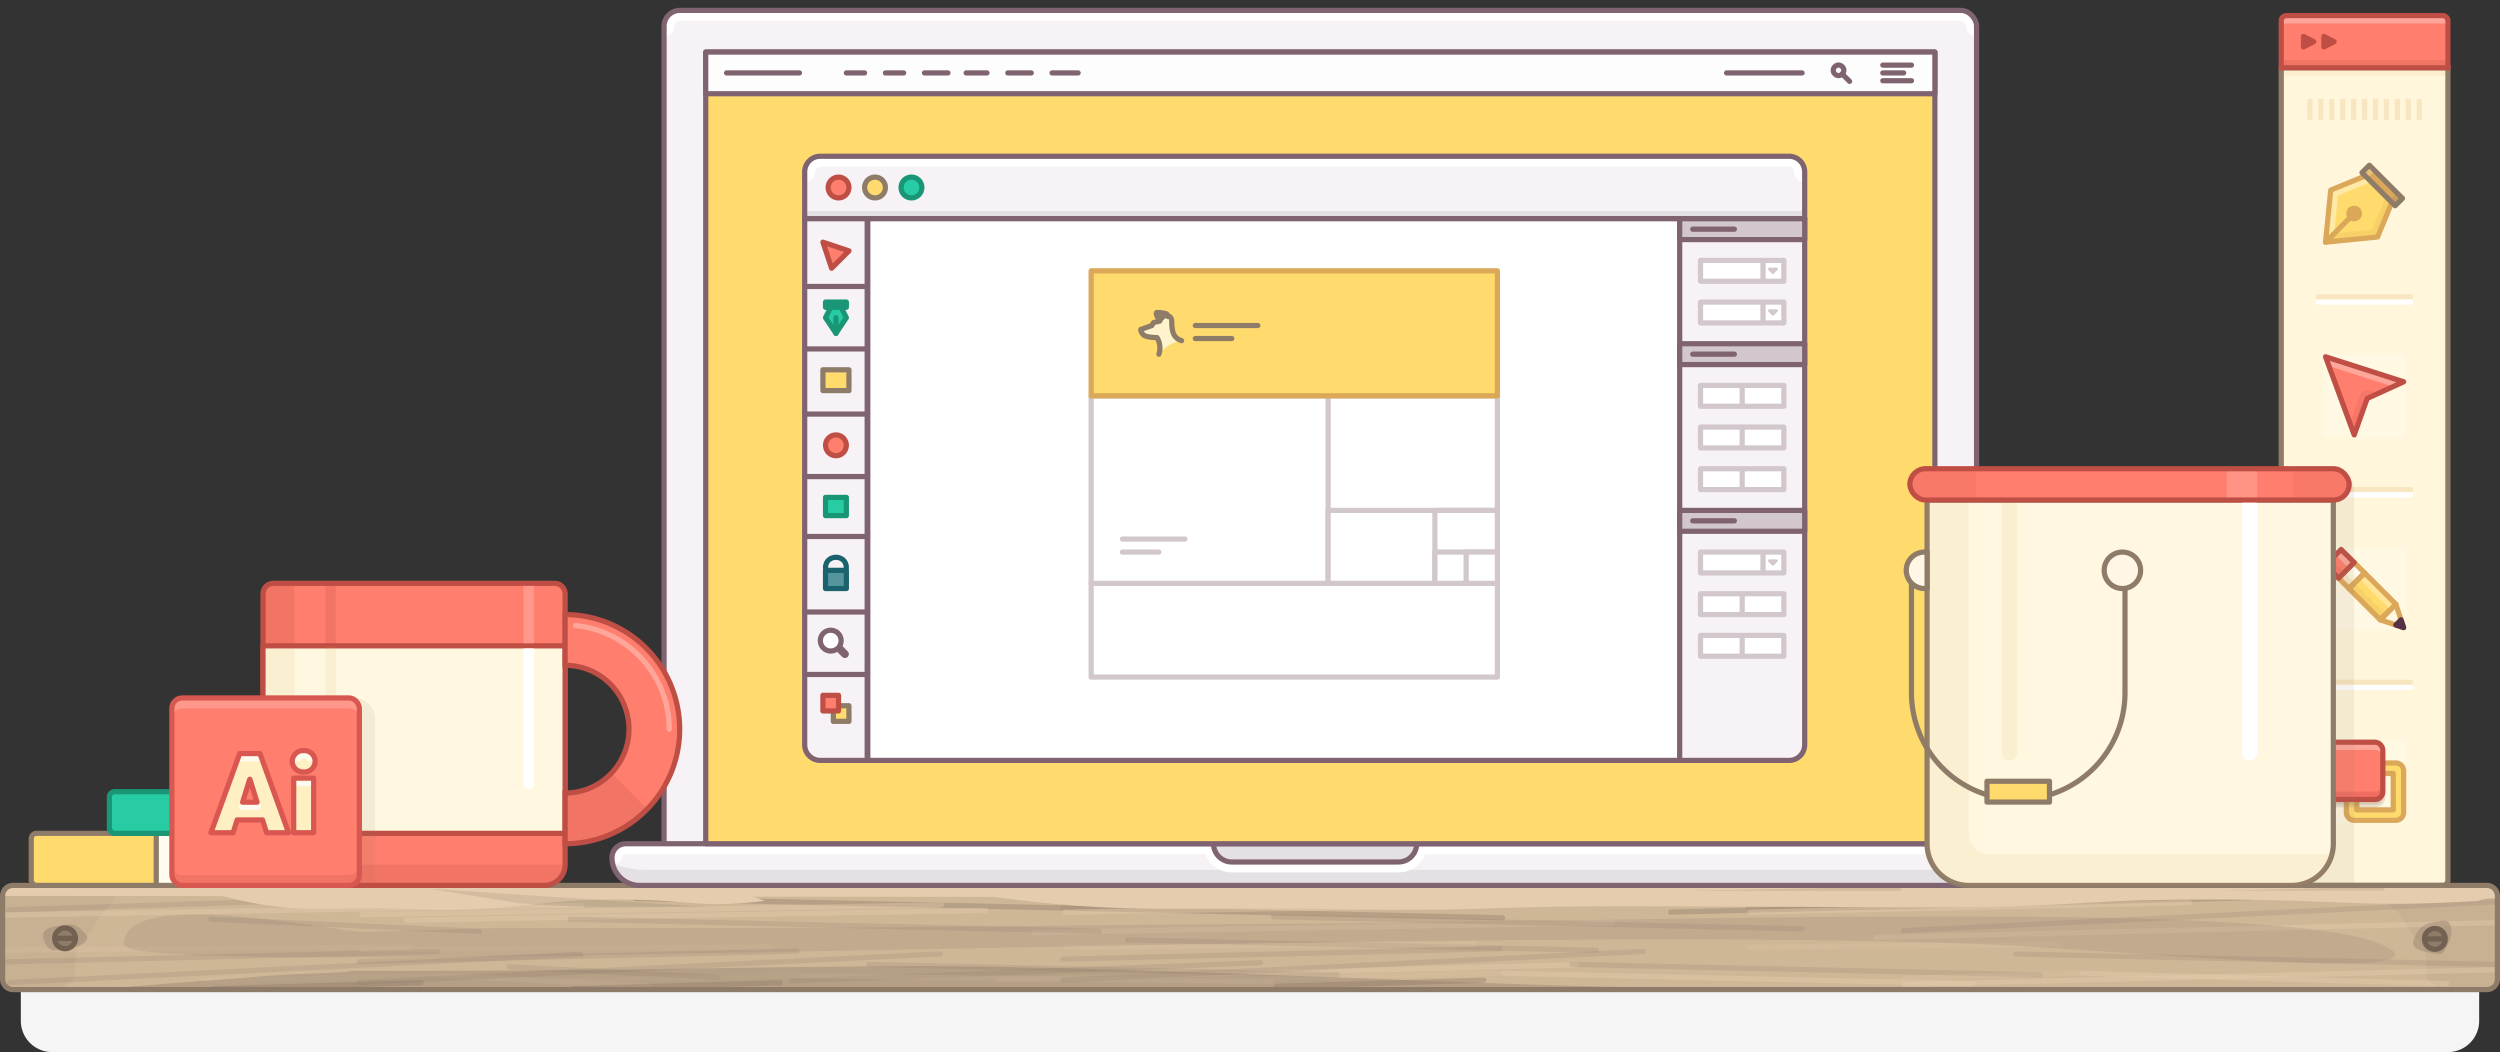 <svg xmlns="http://www.w3.org/2000/svg" width="960" height="404" viewBox="0 0 960 404"><rect x="0" y="0" width="960" height="404" fill="#333333" stroke="none"/><defs><style>.a,.an,.as{fill:#f7f2f5}.a,.aq,.au,.aw,.bc,.be,.bi,.bo{stroke:#7f6371}.a,.ab,.ah,.ai,.aj,.al,.ap,.aq,.as,.at,.au,.av,.aw,.ay,.az,.bb,.bc,.bd,.be,.bf,.bg,.bh,.bi,.bj,.bk,.bl,.bm,.bo,.bt,.bw,.by,.bz,.ca,.cd,.cf,.h,.i,.j,.o,.s,.u,.x{stroke-linecap:round}.a,.ab,.ac,.ah,.ai,.aj,.al,.ap,.aq,.as,.at,.au,.av,.aw,.ay,.az,.bb,.bc,.bd,.be,.bf,.bg,.bh,.bi,.bj,.bk,.bl,.bm,.bo,.bt,.bw,.by,.bz,.ca,.cd,.cf,.h,.i,.j,.o,.s,.u,.x{stroke-linejoin:round}.a,.ab,.ac,.ah,.ai,.aj,.al,.aq,.aw,.az,.ba,.bb,.bc,.bd,.bf,.bg,.bh,.bi,.bj,.bl,.bm,.bo,.br,.bs,.bt,.bw,.by,.bz,.c,.ca,.cc,.cd,.cf,.e,.h,.i,.j,.o,.p,.s,.u,.x,.y{stroke-width:2px}.b{fill:#f6f5f6}.c{fill:#fff6db}.ah,.ai,.ba,.bd,.bt,.bw,.by,.c,.s,.u{stroke:#8e7c69}.ba,.br,.bs,.c,.cc,.e,.p,.y{stroke-miterlimit:10}.af,.ah,.al,.bq,.d,.i,.u{opacity:.2}.ah,.ai,.aj,.al,.ap,.aq,.at,.au,.av,.ay,.be,.bg,.bh,.bl,.bs,.cd,.cf,.e,.i,.j,.k,.o,.s,.x,.y{fill:none}.ab,.bm,.e,.i,.o,.p{stroke:#dba758}.f,.m,.p{fill:#dba758}.ak,.bu,.f{opacity:.1}.az,.cc,.g{fill:#ff7e6d}.af,.bu,.h{fill:#bf4e45}.az,.ca,.cc,.h,.x,.y{stroke:#bf4e45}.ap,.at,.j{stroke:#fff}.aw,.ba,.bd,.bm,.l{fill:#ffdb6d}.n{fill:#ffe9a6}.ai,.aj,.bp,.bv,.q,.w{opacity:.4}.ak,.bp,.bq,.br,.r,.u{fill:#8e7c69}.t{fill:#fff8e2}.v{fill:#ffa69a}.w,.z{fill:#d85750}.aa,.ab,.bt,.ca{fill:#fff7e0}.ac{fill:#553143;stroke:#553143}.ad{fill:#ffe698}.ae,.by{fill:#fffbee}.ag{fill:#ceb797}.aj,.al{stroke:#e5ccae}.am{fill:#e5ccae}.ao{clip-path:url(#a)}.ap{stroke-width:8px}.ar{clip-path:url(#b)}.as,.av,.ay{stroke:#e5e0e3}.as,.av{stroke-width:12px}.at{stroke-width:22px}.au{stroke-width:16px}.ax{clip-path:url(#c)}.ay{stroke-width:6px}.bb{fill:#27cba4}.bb,.bh,.bz{stroke:#189675}.bc,.bj,.bx{fill:#fff}.be{stroke-width:3px}.bf{fill:#56959e}.bf,.bg{stroke:#1a626e}.bi,.bk{fill:#d2c7cc}.bj,.bk,.bl{stroke:#d2c7cc}.bn{fill:#fff3ce}.bo{fill:#fefdfd}.br,.bs{stroke:#726051}.bv{fill:#ffb2a7}.bw{fill:#fff6e5}.bz{fill:#eafaf6}.cb{fill:#ff988b}.cd{stroke:#ffa69a}.ce{fill:#fff0c3}.cf{stroke:#d85750}</style><clipPath id="a"><rect class="a" x="255" y="4" width="504" height="336" rx="6" ry="6"/></clipPath><clipPath id="b"><path class="a" d="M240.333 324h529.334a5.333 5.333 0 0 1 5.333 5.333A10.667 10.667 0 0 1 764.333 340H245.667A10.667 10.667 0 0 1 235 329.333a5.333 5.333 0 0 1 5.333-5.333z"/></clipPath><clipPath id="c"><path class="a" d="M315 60h372a6 6 0 0 1 6 6v18H309V66a6 6 0 0 1 6-6z"/></clipPath></defs><title>introduction-960</title><path class="b" d="M952 392v-12H8v12a12 12 0 0 0 12 12h920a12 12 0 0 0 12-12z"/><path class="c" d="M876 26h64v312a2 2 0 0 1-2 2h-60a2 2 0 0 1-2-2V26z"/><g class="d"><path class="e" d="M887 38v8M891.2 38v8M895.4 38v8M899.6 38v8M903.8 38v8M908 38v8M912.2 38v8M916.4 38v8M920.6 38v8M924.8 38v8M929 38v8"/></g><path class="f" d="M877 27h62v2h-62z"/><path class="g" d="M878 6h60a2 2 0 0 1 2 2v18h-64V8a2 2 0 0 1 2-2z"/><path class="h" d="M896.308 16l-3.923-2v4l3.923-2zM888.462 16l-3.924-2v4l3.924-2z"/><path class="i" d="M890.346 114h35.308"/><path class="j" d="M890.346 116h35.308"/><path class="i" d="M890.346 188h35.308"/><path class="j" d="M890.346 190h35.308"/><path class="i" d="M890.346 262h35.308"/><path class="j" d="M890.346 264h35.308"/><path class="k" d="M892 62h32v32h-32z"/><path class="l" d="M893 93l20-2 7-17-8-8-17 7-2 20z"/><path class="d m" d="M894.702 89.815l17.999-1.8-2.475 1.843 7-17L920 74l-7 17-18 1.8-.298-2.985z"/><path class="n" d="M913.142 68.774l-17 7 1.843-2.475-1.7 17L893.3 90l1.7-17 17-7 1.142 2.774z"/><path class="o" d="M904 82l-11 11"/><circle class="p" cx="904" cy="82" r="2"/><path class="o" d="M893 93l20-2 7-17-8-8-17 7-2 20z"/><path class="m" d="M909.828 63.444l12.728 12.728L919.728 79 907 66.272z"/><path class="q n" d="M907 66.272l2.829-2.828 2.121 2.121-2.828 2.829z"/><path class="d r" d="M917.606 76.879l2.829-2.828 2.121 2.12-2.829 2.83z"/><path class="s" d="M909.828 63.444l12.728 12.728L919.728 79 907 66.272z"/><path class="t" d="M892 284h32v32h-32z"/><path class="l" d="M920 293h-16a3 3 0 0 0-3 3v16a3 3 0 0 0 3 3h16a3 3 0 0 0 3-3v-16a3 3 0 0 0-3-3zm-1 18h-14v-14h14z"/><path class="o" d="M920 293h-16a3 3 0 0 0-3 3v16a3 3 0 0 0 3 3h16a3 3 0 0 0 3-3v-16a3 3 0 0 0-3-3zm-1 18h-14v-14h14z"/><rect class="u" x="893" y="287" width="22" height="22" rx="3" ry="3"/><rect class="g" x="893" y="285" width="22" height="22" rx="3" ry="3"/><path class="v" d="M912 285h-16a3 3 0 0 0-3 3v3a3 3 0 0 1 3-3h16a3 3 0 0 1 3 3v-3a3 3 0 0 0-3-3z"/><path class="w" d="M912 304h-16a3 3 0 0 1-3-3v3a3 3 0 0 0 3 3h16a3 3 0 0 0 3-3v-3a3 3 0 0 1-3 3z"/><rect class="x" x="893" y="285" width="22" height="22" rx="3" ry="3"/><path class="v" d="M938 6h-60a2 2 0 0 0-2 2v3a2 2 0 0 1 2-2h60a2 2 0 0 1 2 2V8a2 2 0 0 0-2-2z"/><path class="y" d="M878 6h60a2 2 0 0 1 2 2v18h-64V8a2 2 0 0 1 2-2z"/><path class="t" d="M892 136h32v32h-32z"/><path class="g" d="M893 137l11.021 30L909 153l14-6.393L893 137z"/><path class="v" d="M893.083 140.177l.915-2.857 27.11 8.681-.914 2.857z"/><path class="x" d="M893 137l11.021 30L909 153l14-6.393L893 137z"/><path class="d z" d="M902.173 163.241l4-11.246A3.008 3.008 0 0 1 909 150h1a1.5 1.5 0 0 1 0 3h-1l-4 11.247a1.5 1.5 0 1 1-2.827-1.006z"/><path class="t" d="M892 210h32v32h-32z"/><path class="aa" d="M923 241l-9-3 6-6 3 9zM898 222l6-6 4 4-6 6z"/><path class="l" d="M902 226l6-6 12 12-6 6z"/><path class="ab" d="M923 241l-9-3 6-6 3 9z"/><path class="g" d="M893 217l6-6 5 5-6 6z"/><path class="ac" d="M921.999 237.997L923 241l-3.003-1.001 2.002-2.002z"/><path class="v" d="M896.878 213.121l2.122-2.12 5 5-2.122 2.12z"/><path class="d z" d="M893 217l2.122-2.121 5 5-2.122 2.12z"/><path class="ad" d="M905.88 222.123l2.121-2.122 12 12-2.122 2.12z"/><path class="ae" d="M901.879 218.121L904 216l4.001 4.002-2.12 2.12z"/><path class="o" d="M898 222l6-6 4 4-6 6z"/><path class="d m" d="M898 222l2.121-2.122 15.5 15.5-2.121 2.121z"/><path class="x" d="M893 217l6-6 5 5-6 6z"/><path class="o" d="M902 226l6-6 12 12-6 6z"/><path class="af" d="M877 23h62v2h-62z"/><rect class="ag" x="1" y="340" width="958" height="40" rx="4" ry="4"/><path class="ah" d="M3.097 349.363l217.922-6.934M2.726 369.341l165.323-3.96M3.644 377.299l219.375-10.87M731.019 357.354l226.981-11"/><path class="ai" d="M244.002 345.026l333 7.4M641.519 350.254l222.5-5.512"/><path class="aj" d="M169.543 374.683l80 4"/><path class="ah" d="M774.019 366.354l184.981 4M195.548 371.263l80 4M304.019 376.683l180-7M433.042 360.9l180 4M80.989 352.989l103.076 4.615"/><path class="ak" d="M937.892 379.791c-9.298-4.404-5.214-6.203-6.533-12.845-1.35-6.794-4.954-6.3-7.902-12.933-2.948-6.63-13.774-8.136-7.569-14.013h39.176a3.968 3.968 0 0 1 3.936 4v31.868a3.964 3.964 0 0 1-3.86 3.999c-6.142.11-16.526.266-17.248-.076zM22.47 379.791c9.448-4.404 5.298-6.203 6.639-12.845 1.371-6.794 5.035-6.3 8.03-12.933 2.997-6.63 10.766-8.136 4.46-14.013H5a4 4 0 0 0-4 4v31.868a3.994 3.994 0 0 0 3.923 3.999c6.242.11 16.812.266 17.547-.076z"/><path class="al" d="M78.509 376.596l90-2"/><path class="aj" d="M2.022 351.375l221.47-3.708M156.008 353.309l222.469-3.707M397 358.053l222.469-3.708M383.007 376.188l222.469-5.708M615.987 347.002l185.438-4.758M731.284 378.062L959 372.354M720.265 360.007L958 354.299"/><path class="al" d="M1.979 364.81l156.076-1.142"/><path class="am" d="M1 344a3.996 3.996 0 0 1 4-3.996l950.005.996a3.997 3.997 0 0 1 3.995 4z"/><path class="am" d="M78.352 342.227c.92.285 2.07.611 3.463.981 32.18 8.544 38.212 4.63 76.041 5.889 29.92.995 30.46-1.411 60.467-1.161s-69.993.231-39.986.481c30.002.25 30.165-3.273 60.167-3.023 28.965.241 29.21 3.461 55.182.568l-9.414-3.597z"/><path class="s" d="M5.003 340h949.994a4.003 4.003 0 0 1 4.003 4.003V376a4 4 0 0 1-4 4H5a4 4 0 0 1-4-4v-31.997A4.003 4.003 0 0 1 5.003 340z"/><path class="ai" d="M81.998 379.675l79.666-2.333"/><path class="ah" d="M138.07 369.236l168-4M138.04 377.283l223-11"/><path class="aj" d="M307.565 374.683L488 377"/><path class="ah" d="M333.569 370.334l180 4M219.01 352.989l203.076 4.615"/><path class="al" d="M216.53 376.596l90-2"/><path class="aj" d="M139.043 351.229l222.47-3.707"/><path class="al" d="M139 364.665l157.076-1.142"/><path class="ai" d="M220.019 379.675l79.666-2.333"/><path class="ah" d="M408.059 348.354l321-7M408.089 368.307l168-4M408.059 376.354l223-11"/><path class="aj" d="M577.584 373.754l180 4"/><path class="ah" d="M603.588 370.334l180 4M489.029 352.06l203.076 4.615"/><path class="al" d="M486.549 375.667l90-2"/><path class="aj" d="M409.062 350.301l222.47-3.708"/><path class="al" d="M409.019 363.736l157.076-1.142"/><path class="ai" d="M490.038 378.746l79.666-2.333"/><path class="ah" d="M671.146 348.354l243.508-7"/><path class="aj" d="M799.746 373.754l139.78 4"/><path class="al" d="M730.688 375.667l68.273-2"/><g><rect class="an" x="255" y="4" width="504" height="336" rx="6" ry="6"/><path class="ao ap" d="M255 10a5.954 5.954 0 0 1 5.906-6h492.188A5.954 5.954 0 0 1 759 10"/><rect class="aq" x="255" y="4" width="504" height="336" rx="6" ry="6"/><g><path class="an" d="M240.333 324h529.334a5.333 5.333 0 0 1 5.333 5.333A10.667 10.667 0 0 1 764.333 340H245.667A10.667 10.667 0 0 1 235 329.333a5.333 5.333 0 0 1 5.333-5.333z"/><g class="ar"><path class="as" d="M783 332c0 4.418-13.277 8-19.857 8H246.857c-6.58 0-19.857-3.582-19.857-8"/><path class="ap" d="M235 328c0-2.21 2.667-4 5.956-4h528.088c3.29 0 5.956 1.79 5.956 4"/><path class="at" d="M473 324h64"/><path class="au" d="M473 324h64"/><path class="av" d="M473 324h64"/></g><path class="aq" d="M240.333 324h529.334a5.333 5.333 0 0 1 5.333 5.333A10.667 10.667 0 0 1 764.333 340H245.667A10.667 10.667 0 0 1 235 329.333a5.333 5.333 0 0 1 5.333-5.333z"/></g><g><path class="aw" d="M271 20h472v304H271z"/><path class="an" d="M315 60h372a6 6 0 0 1 6 6v18H309V66a6 6 0 0 1 6-6z"/><g class="ax"><path class="ap" d="M309 66a5.94 5.94 0 0 1 5.878-6h372.244A5.94 5.94 0 0 1 693 66"/><path class="ay" d="M693 84H309"/></g><path class="aq" d="M315 60h372a6 6 0 0 1 6 6v18H309V66a6 6 0 0 1 6-6z"/><circle class="az" cx="322" cy="72" r="4"/><circle class="ba" cx="336" cy="72" r="4"/><circle class="bb" cx="350" cy="72" r="4"/><path class="bc" d="M333.231 84h312v208h-312z"/><path class="a" d="M309 84h24v208h-18a6 6 0 0 1-6-6V84zM645 84h48v202a6 6 0 0 1-6 6h-42V84z"/><path class="bd" d="M320 271h6v6h-6z"/><path class="az" d="M316 267h6v6h-6z"/><path class="be" d="M324.462 251.192l-5.885-6"/><circle class="bc" cx="319" cy="246" r="4"/><path class="bf" d="M317 219h8v7h-8z"/><path class="bg" d="M317 218c0-5.333 8-5.333 8 0"/><path class="az" d="M326 96.333L316 93l3.333 10 3.334-3.333L326 96.333z"/><path class="bb" d="M317 191h8v7h-8z"/><path class="bd" d="M316 142h10v8h-10z"/><circle class="az" cx="321" cy="171" r="4"/><path class="aq" d="M309.75 110h22.558M309.75 134h22.558M309.75 159h22.558M309.75 183h22.558M309.75 206h22.558M309.75 235h22.558M309.5 259h23"/><path class="bb" d="M319 118h4l2 4-4 6-4-6 2-4zM317 116h8v2h-8z"/><path class="bh" d="M321 128v-6"/><path class="bi" d="M645 84h48v8h-48z"/><path class="aq" d="M650 88h16"/><path class="bi" d="M645 132h48v8h-48z"/><path class="aq" d="M650 136h16"/><path class="bi" d="M645 196h48v8h-48z"/><path class="aq" d="M650 200h16"/><path class="bj" d="M653 148h16v8h-16zM669 148h16v8h-16zM653 164h16v8h-16zM669 164h16v8h-16zM653 228h16v8h-16zM669 228h16v8h-16zM653 244h16v8h-16zM669 244h16v8h-16zM653 180h16v8h-16zM669 180h16v8h-16z"/><g><path class="bj" d="M653 100h32v8h-32zM677 100v8"/><path class="bk" d="M682.195 103.293l-1.387 1.414-1.387-1.414h2.774z"/></g><g><path class="bj" d="M653 116h32v8h-32zM677 116v8"/><path class="bk" d="M682.195 119.293l-1.387 1.414-1.387-1.414h2.774z"/></g><g><path class="bj" d="M653 212h32v8h-32zM677 212v8"/><path class="bk" d="M682.195 215.293l-1.387 1.414-1.387-1.414h2.774z"/></g><path class="bj" d="M419 224h156v36H419z"/><g><path class="bj" d="M419 152h156v72H419z"/><path class="bj" d="M510 152h65v72h-65z"/><path class="bj" d="M510 196h65v28h-65z"/><path class="bj" d="M551 196h24v28h-24z"/><path class="bj" d="M551 212h24v12h-24z"/><path class="bj" d="M563 212h12v12h-12z"/></g><path class="bl" d="M431 207h24M431 212h14"/><path class="bm" d="M419 104h156v48H419z"/><g><path class="bn" d="M453.738 130.815c-2.591-.877-3.778-2.543-3.778-7.26 0-2.278-1.598-2.222-1.598-2.222l-.005.002a1.115 1.115 0 0 0-.53-.862 14.267 14.267 0 0 0-3.48-.473c-.412 0-.4.351-.221.946.095.313.406 1.276 1.184 1.276.595.419 0 1.099 0 1.099l-2.324.53-.727 1.186-4.213 1.49a3.034 3.034 0 0 0 1.407 2.302c1.355.825 4.84.8 4.84.8a7.667 7.667 0 0 1 .727 6.371 14.199 14.199 0 0 1 8.718-5.185z"/><path class="s" d="M453.738 130.815c-2.591-.877-3.778-2.543-3.778-7.26 0-2.278-1.598-2.222-1.598-2.222M446.201 121.987a1.774 1.774 0 0 0 .523-.487"/><path class="s" d="M448.394 121.5c-.084-.498-.245-.892-.568-1.027a14.266 14.266 0 0 0-3.479-.473c-.412 0-.4.351-.221.946.095.313.406 1.276 1.184 1.276a1.701 1.701 0 0 0 .891-.235"/><path class="s" d="M445.02 136a7.668 7.668 0 0 0-.727-6.37s-3.485.024-4.84-.801a3.035 3.035 0 0 1-1.407-2.302l4.213-1.49.727-1.185 2.324-.531s.595-.68 0-1.099"/></g><path class="s" d="M459 125h24M459 130h14M459 130h14"/><path class="bo" d="M271 20h472v16H271z"/><g><path class="aq" d="M279 28h28M325 28h7M340 28h7M355 28h9M371 28h8M387 28h9M404 28h10"/><g><path class="aq" d="M723 25h11M723 28h8M723 31h11"/></g><g><circle class="aq" cx="706" cy="27" r="2" transform="rotate(-45 706 27)"/><path class="aq" d="M707.414 28.414l2.829 2.829"/></g><path class="aq" d="M692 28h-29"/></g></g></g><path class="am" d="M366.622 342.264c1.72.285 3.867.61 6.472.98 60.149 8.545 71.423 4.631 142.13 5.89 55.926.994 56.935-1.412 113.02-1.162s56.088.232 112.174.482c56.078.25 56.382-3.274 112.46-3.024 53 .237 52.494 3.155 98.122.57.98-.055 2.98-.94 4-1l1-2-1-1z"/><path class="aj" d="M671.907 350.301l168.763-3.708"/><path class="al" d="M671.874 363.736l119.157-1.142"/><g class="d"><path class="r" d="M165.023 341.283l34.183 5.568c24.993 2.064 35.206 1.158 72.903 1.45"/></g><path class="bp" d="M111.648 374.184c56.149-2.025-21.023-1.135 63.667-1.423 86.628-.294 80.335-1.079 164.9-1.72 84.552-.643 208.531 6.607 283.47 7.959h-576s57.967-4.6 63.963-4.816z"/><path class="bq" d="M139.164 357.808c80.303-2.064 13.118-1.158 134.239-1.45 123.894-.3 114.894-1.1 235.836-1.754 120.926-.655 367.16-9.306 405.414 8.112 33.22 15.125-102.932 1.977-149.868 0-204.094-8.597-716.386 14.582-717.101 0-1.121-22.876 82.904-4.688 91.48-4.908z"/><g><path class="q r" d="M27.317 363.916c-5.534.754-8.227 2.626-10.341-2.543-1.638-4.004 1.335-5.333 5.622-5.917 5.534-.754 6.225-1.09 10.05 2.98 2.499 2.66-1.045 4.896-5.331 5.48z"/><circle class="br" cx="24.987" cy="360.317" r="4"/><path class="bs" d="M20.987 360.317h8"/></g><path class="ak" d="M778 180v160h126V188a8 8 0 0 0-8-8z"/><path class="bt" d="M880 340H756a16 16 0 0 1-16-16V192h156v132a16 16 0 0 1-16 16z"/><path class="f" d="M756 192h-16v132a15.848 15.848 0 0 0 15.692 16H884l6.49-3.245a5.064 5.064 0 0 0 2.265-2.265L896 328H764a8 8 0 0 1-8-8z"/><rect class="g" x="733.385" y="180" width="168.692" height="12" rx="6" ry="6"/><path class="bu" d="M758.885 192h-19.616a5.943 5.943 0 0 1-5.884-6 5.943 5.943 0 0 1 5.884-6h19.616z"/><path class="bv" d="M855 180h11.769v12H855z"/><path class="s" d="M816 223v43a41 41 0 0 1-41 41 41 41 0 0 1-41-41v-47"/><path class="bd" d="M763 300h24v8h-24z"/><path class="bu" d="M896.192 192H880.5v-12h15.692a5.943 5.943 0 0 1 5.885 6 5.943 5.943 0 0 1-5.885 6z"/><circle class="bw" cx="815" cy="219" r="7"/><path class="f" d="M768.692 192h5.885v97.058a2.942 2.942 0 0 1-2.942 2.942 2.942 2.942 0 0 1-2.943-2.942V192z"/><path class="bx" d="M860.885 192h5.884v97.058a2.942 2.942 0 0 1-2.942 2.942 2.942 2.942 0 0 1-2.942-2.942V192z"/><rect class="y" x="733.385" y="180" width="168.692" height="12" rx="6" ry="6"/><path class="bw" d="M739 226a7 7 0 0 1 0-14h1v14z"/><g><rect class="bd" x="12" y="320" width="160" height="20" rx="2" ry="2"/><path class="by" d="M76 320h60v20H76zM60 320h8v20h-8z"/></g><g><rect class="bb" x="42" y="304" width="112" height="16" rx="2" ry="2"/><path class="bz" d="M88 304h48v16H88z"/></g><path class="az" d="M105 224h108a4 4 0 0 1 4 4v104a8 8 0 0 1-8 8H109a8 8 0 0 1-8-8V228a4 4 0 0 1 4-4z"/><path class="ca" d="M101 248h116v72H101z"/><path class="f" d="M102 249h11v70h-11z"/><path class="ak" d="M98 268v71h46v-63a8 8 0 0 0-8-8z"/><path class="af" d="M101 320v12a7.924 7.924 0 0 0 7.846 8h98.539c4.333 0 9.615-3.582 9.615-8h-98.346a5.943 5.943 0 0 1-5.885-6v-6z"/><path class="cb" d="M201 225h4v22h-4z"/><path class="af" d="M125 224h3.923v24H125zM113 224h-8a4 4 0 0 0-4 4v20h12z"/><path class="f" d="M125.077 248H129v52.038a1.962 1.962 0 0 1-1.962 1.962 1.962 1.962 0 0 1-1.961-1.962V248z"/><path class="bx" d="M201 249h4v52.038a1.962 1.962 0 0 1-1.962 1.962h-.076a1.962 1.962 0 0 1-1.962-1.962V249z"/><g><path class="cc" d="M217 324a44 44 0 0 0 0-88v19.473a24.527 24.527 0 0 1 0 49.054z"/><path class="cd" d="M221 240.198A40.058 40.058 0 0 1 257 280"/><path class="af" d="M234.863 296.808a24.459 24.459 0 0 1-17.863 7.72V324a43.868 43.868 0 0 0 31.473-13.252z"/></g><g><path class="q r" d="M940.225 362.13c-2.468 5.079-2.34 4.656-7.875 3.537-4.286-.868-7.062-1.963-5.15-5.896 2.467-5.078 5.113-5.397 10.706-6.173 3.918-.544 4.23 4.6 2.32 8.532z"/><circle class="br" cx="934.987" cy="360.538" r="4"/><path class="bs" d="M932 360.538h6"/></g><g><rect class="g" x="66" y="268" width="72" height="72" rx="4" ry="4"/><path class="cb" d="M134 268H70a4.012 4.012 0 0 0-4 4v4a4.012 4.012 0 0 1 4-4h64a4.012 4.012 0 0 1 4 4v-4a4.012 4.012 0 0 0-4-4z"/><path class="af" d="M134 340H70a4.012 4.012 0 0 1-4-4v-4a4.012 4.012 0 0 0 4 4h64a4.012 4.012 0 0 0 4-4v4a4.012 4.012 0 0 1-4 4z"/><path class="ce" d="M100.809 314.846h-9.755l-1.54 4.92H81l11.038-30.377h7.787l10.995 30.377h-8.47zm-2.096-6.803l-2.738-8.77h-.086l-2.738 8.77zM112.23 292.298a4.15 4.15 0 0 1 4.406-4.064 4.115 4.115 0 1 1 0 8.215 4.166 4.166 0 0 1-4.407-4.15zm.556 6.504h7.658v20.964h-7.658z"/><path class="ae" d="M92.038 289.389h7.787v3h-7.787zM112.23 292.298a3.918 3.918 0 0 1 1.325-2.954 4.831 4.831 0 0 1 6.145-.012 3.924 3.924 0 0 1 1.3 2.966h-3a.908.908 0 0 0-.3-.731 1.606 1.606 0 0 0-1.068-.332 1.642 1.642 0 0 0-1.085.352.9.9 0 0 0-.318.711zM112.786 298.802h7.658v3h-7.658zM93.15 308.043h5.563a1.5 1.5 0 1 1 0 3H93.15a1.5 1.5 0 0 1 0-3z"/><path class="cf" d="M100.809 314.846h-9.755l-1.54 4.92H81l11.038-30.377h7.787l10.995 30.377h-8.47zm-2.096-6.803l-2.738-8.77h-.086l-2.738 8.77zM112.23 292.298a4.15 4.15 0 0 1 4.406-4.064 4.115 4.115 0 1 1 0 8.215 4.166 4.166 0 0 1-4.407-4.15zm.556 6.504h7.658v20.964h-7.658z"/><rect class="cf" x="66" y="268" width="72" height="72" rx="4" ry="4"/></g></svg>